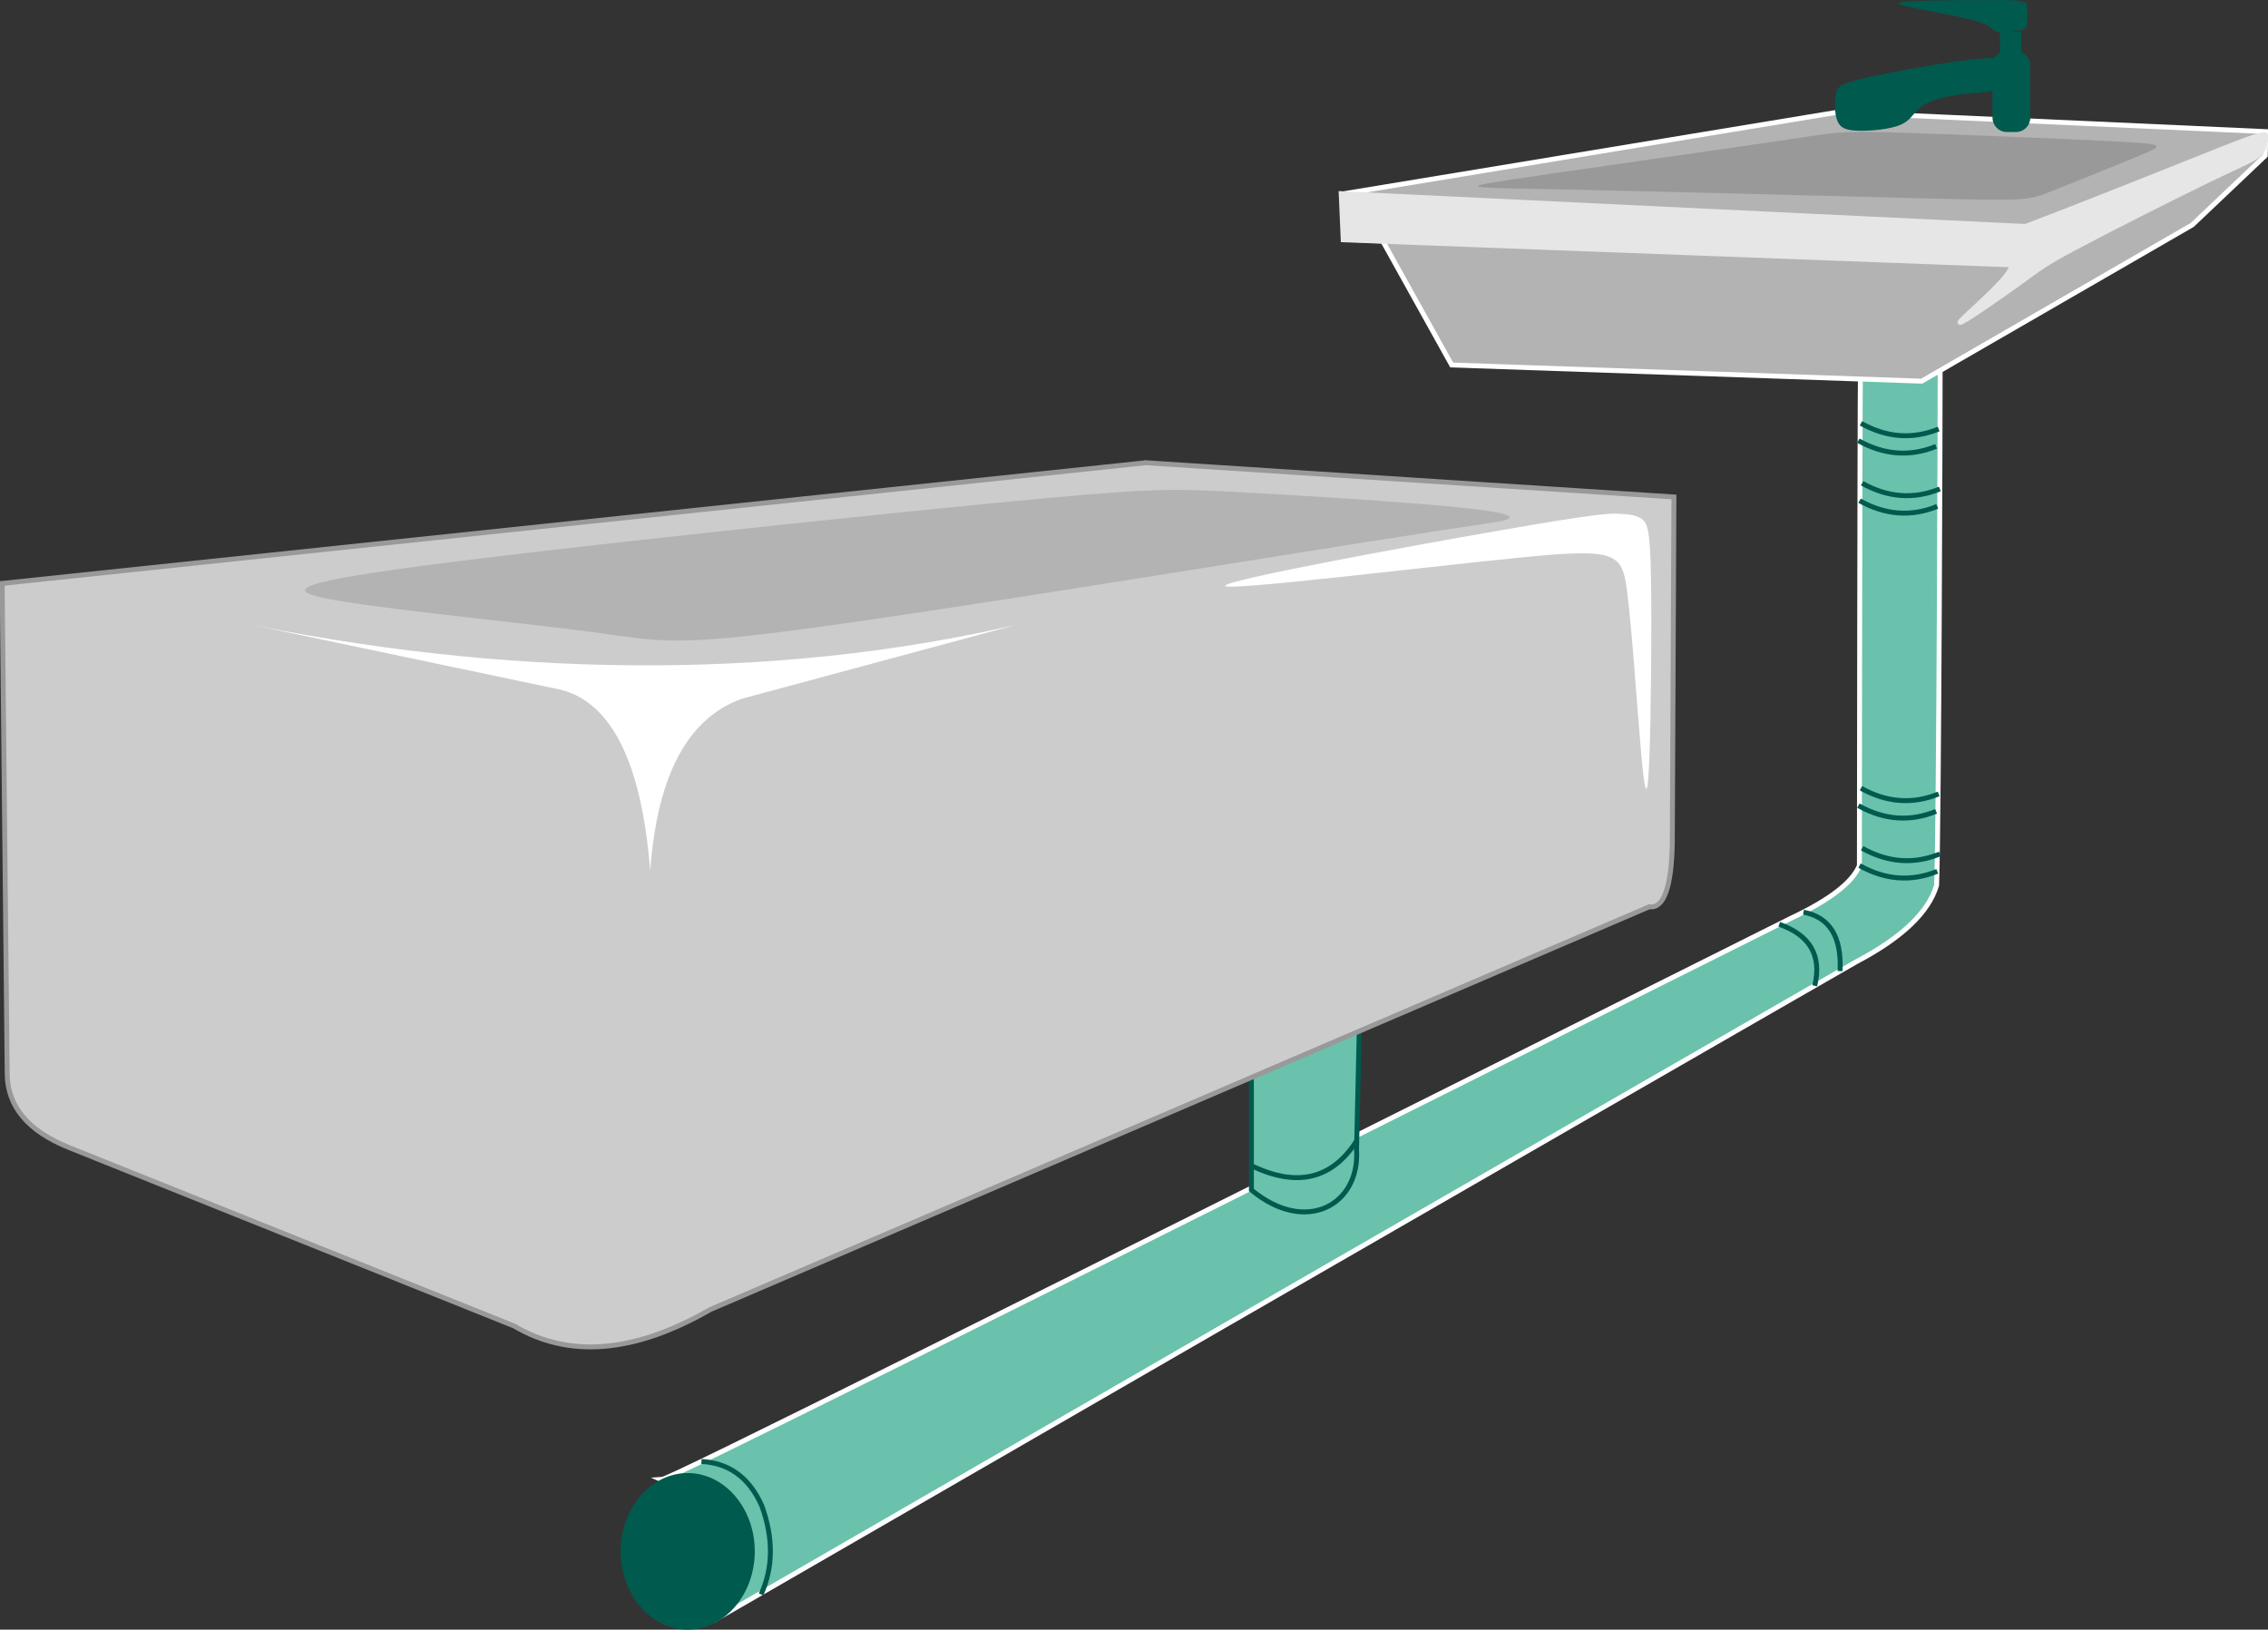 <svg width="263" height="189" viewBox="0 0 263 189" fill="none" xmlns="http://www.w3.org/2000/svg">
<rect x="0" y="0" width="263" height="189" fill="#333333" stroke="none"/>
<g clip-path="url(#clip0_358_8574)">
<path fill-rule="evenodd" clip-rule="evenodd" d="M76.705 171.617L82.957 187.821C173.645 135.423 215.24 111.552 215.24 111.552C220.554 108.755 223.658 105.795 224.57 102.671C224.854 95.787 224.991 44.146 224.983 43.036C218.817 42.821 215.738 42.717 215.738 42.717C215.661 49.395 215.618 100.391 215.618 100.391C214.818 102.344 212.178 104.383 207.681 106.5C114.826 152.926 77.694 171.566 76.688 171.609L76.705 171.617Z" fill="#6AC1AC" stroke="white" stroke-width="0.57" stroke-miterlimit="22.93"/>
<path fill-rule="evenodd" clip-rule="evenodd" d="M145.113 124.683C153.454 121.104 157.625 119.314 157.625 119.314C157.625 119.314 157.521 123.986 157.306 133.34C157.728 139.708 151.459 143.28 145.113 138.013V124.683Z" fill="#6AC1AC" stroke="#005A4D" stroke-width="0.57" stroke-miterlimit="22.93"/>
<path d="M145.113 135.19C150.384 137.746 154.46 136.782 157.332 132.299" stroke="#005A4D" stroke-width="0.57" stroke-miterlimit="22.93"/>
<path fill-rule="evenodd" clip-rule="evenodd" d="M79.75 189C84.032 189 87.523 184.921 87.523 179.921C87.523 174.921 84.032 170.843 79.75 170.843C75.467 170.843 71.976 174.921 71.976 179.921C71.976 184.921 75.467 189 79.75 189Z" fill="#005A4D"/>
<path d="M81.341 169.5C84.557 169.664 86.896 171.385 88.34 174.646C89.699 178.39 89.665 181.815 88.254 184.921" stroke="#005A4D" stroke-width="0.57" stroke-miterlimit="22.93"/>
<path d="M206.322 107.197C209.9 108.454 211.267 110.837 210.441 114.331" stroke="#005A4D" stroke-width="0.57" stroke-miterlimit="22.93"/>
<path d="M209.134 105.795C212.161 106.371 213.571 108.643 213.374 112.627" stroke="#005A4D" stroke-width="0.57" stroke-miterlimit="22.93"/>
<path d="M215.635 100.39C218.619 102.06 221.62 102.284 224.647 101.053" stroke="#005A4D" stroke-width="0.57" stroke-miterlimit="22.93"/>
<path d="M215.498 93.437C218.482 95.107 221.483 95.33 224.51 94.1" stroke="#005A4D" stroke-width="0.57" stroke-miterlimit="22.93"/>
<path d="M215.936 98.377C218.92 100.046 221.921 100.27 224.948 99.039" stroke="#005A4D" stroke-width="0.57" stroke-miterlimit="22.93"/>
<path d="M215.799 91.415C218.783 93.085 221.784 93.308 224.811 92.078" stroke="#005A4D" stroke-width="0.57" stroke-miterlimit="22.93"/>
<path d="M215.635 58.069C218.619 59.739 221.62 59.962 224.647 58.732" stroke="#005A4D" stroke-width="0.57" stroke-miterlimit="22.93"/>
<path d="M215.498 51.107C218.482 52.777 221.483 53.001 224.51 51.77" stroke="#005A4D" stroke-width="0.57" stroke-miterlimit="22.93"/>
<path d="M215.936 56.047C218.92 57.716 221.921 57.94 224.948 56.709" stroke="#005A4D" stroke-width="0.57" stroke-miterlimit="22.93"/>
<path d="M215.799 49.094C218.783 50.763 221.784 50.987 224.811 49.756" stroke="#005A4D" stroke-width="0.57" stroke-miterlimit="22.93"/>
<path fill-rule="evenodd" clip-rule="evenodd" d="M132.824 53.672C44.441 63 0.249 67.664 0.249 67.664C0.636 105.597 0.834 124.563 0.834 124.563C0.877 128.341 3.268 131.18 7.989 133.082C42.412 146.885 59.627 153.787 59.627 153.787C65.999 157.564 73.593 156.928 82.39 151.868C154.967 120.733 191.248 105.166 191.248 105.166C192.916 105.399 193.81 102.972 193.922 97.895C194.051 71.055 194.111 57.639 194.111 57.639C153.256 54.988 132.833 53.663 132.833 53.663L132.824 53.672Z" fill="#CCCCCC" stroke="#999999" stroke-width="0.57" stroke-miterlimit="22.93"/>
<path fill-rule="evenodd" clip-rule="evenodd" d="M27 72C52.385 77.335 65.078 80.003 65.078 80.003C70.977 81.552 74.416 88.557 75.397 101.009C76.205 89.908 79.765 83.247 86.068 81.027C107.223 75.322 117.791 72.473 117.791 72.473C89.56 78.996 58.164 78.609 27 72.009V72Z" fill="white"/>
<path fill-rule="evenodd" clip-rule="evenodd" d="M115.316 58.344C97.774 60.057 65.131 63.482 48.904 65.633C32.677 67.784 32.875 68.662 39.961 69.79C47.047 70.917 61.02 72.285 68.708 73.309C76.387 74.342 77.78 75.03 93.758 72.879C109.735 70.728 140.306 65.736 156.378 63.189C172.441 60.642 174.006 60.547 174.746 60.255C175.477 59.962 175.382 59.472 169.079 58.835C162.776 58.198 150.264 57.415 142.791 57.028C135.318 56.641 132.867 56.641 115.325 58.344H115.316Z" fill="#B3B3B3"/>
<path fill-rule="evenodd" clip-rule="evenodd" d="M142.103 67.948C141.613 67.363 162.827 63.447 174.066 61.494C185.306 59.541 186.578 59.541 187.696 59.584C188.823 59.635 189.794 59.73 190.431 60.22C191.067 60.711 191.359 61.589 191.454 67.217C191.549 72.844 191.454 83.205 191.256 88.102C191.058 92.99 190.766 92.405 190.328 87.568C189.889 82.724 189.304 73.628 188.711 68.834C188.126 64.041 187.541 63.551 176.156 64.678C164.771 65.805 142.584 68.542 142.094 67.957L142.103 67.948Z" fill="white"/>
<path fill-rule="evenodd" clip-rule="evenodd" d="M222.841 44.206L254.22 26.083L262.682 18.054L262.751 15.266L213.047 13.02L156.18 22.409L156.412 27.761L160.342 27.95L168.339 42.33L222.841 44.206Z" fill="#B3B3B3" stroke="white" stroke-width="0.57" stroke-miterlimit="22.93"/>
<path fill-rule="evenodd" clip-rule="evenodd" d="M234.889 26.264L155.526 22.46L155.759 27.812L233.367 30.721C233.247 31.091 232.997 31.539 232.567 32.081C231.019 34.026 227.081 37.278 227.287 37.399C227.494 37.519 231.845 34.499 234.192 32.804C236.531 31.108 236.867 30.73 240.676 28.699C244.486 26.668 251.769 22.985 256.009 20.928C260.257 18.88 261.469 18.458 262.088 17.787C262.708 17.116 262.733 16.187 262.742 15.722C262.748 15.412 261.22 15.868 258.159 17.09C253.558 18.923 244.365 22.598 239.395 24.525C237.159 25.394 235.775 25.911 234.898 26.255L234.889 26.264Z" fill="#E6E6E6" stroke="#E6E6E6" stroke-width="0.57" stroke-miterlimit="22.93"/>
<path fill-rule="evenodd" clip-rule="evenodd" d="M205.445 16.462C197.689 17.615 182.15 19.775 175.339 20.816C168.528 21.849 170.455 21.754 181.806 21.986C193.157 22.219 213.933 22.778 224.449 23.036C234.958 23.295 235.207 23.243 237.907 22.176C240.608 21.109 245.767 19.026 248.398 17.925C251.021 16.815 251.116 16.694 244.821 16.376C238.527 16.057 225.843 15.55 219.514 15.36C213.184 15.171 213.219 15.309 205.462 16.462H205.445Z" fill="#999999"/>
<path d="M233.771 5.912H232.713C231.797 5.912 231.054 6.656 231.054 7.573V13.648C231.054 14.566 231.797 15.309 232.713 15.309H233.771C234.688 15.309 235.431 14.566 235.431 13.648V7.573C235.431 6.656 234.688 5.912 233.771 5.912Z" fill="#005A4D"/>
<path d="M234.098 3.916H232.206V7.581H234.098V3.916Z" fill="#005A4D" stroke="#005A4D" stroke-width="0.57" stroke-miterlimit="22.93"/>
<path fill-rule="evenodd" clip-rule="evenodd" d="M234.021 3.511C234.322 3.528 234.786 3.554 234.984 2.969C235.181 2.384 235.095 1.196 235.061 0.603C235.032 0.207 234.167 0.009 232.464 0.009C229.91 0.009 224.794 0.009 222.231 0.112C219.668 0.215 219.651 0.413 221.405 0.809C223.16 1.205 226.677 1.79 228.594 2.289C230.512 2.788 230.813 3.184 231.148 3.442C231.484 3.7 231.845 3.812 232.18 3.873C232.516 3.933 232.834 3.933 233.04 3.855C233.247 3.787 233.341 3.649 233.462 3.58C233.582 3.511 233.711 3.511 234.012 3.52L234.021 3.511Z" fill="#005A4D"/>
<path fill-rule="evenodd" clip-rule="evenodd" d="M229.454 6.816C226.066 7.117 219.926 8.236 216.684 8.958C213.434 9.681 213.081 10 212.901 10.877C212.72 11.746 212.72 13.175 213.064 14.018C213.399 14.862 214.079 15.12 215.506 15.163C216.934 15.197 219.101 15.008 220.33 14.5C221.56 13.992 221.835 13.158 222.644 12.495C223.443 11.833 224.768 11.351 226.616 11.067C228.474 10.783 230.864 10.697 232.146 10.327C233.427 9.948 233.599 9.285 233.745 8.778C233.891 8.27 234.003 7.926 233.745 7.487C233.487 7.048 232.86 6.523 229.471 6.816H229.454Z" fill="#005A4D"/>
</g>
<defs>
<clipPath id="clip0_358_8574">
<rect width="263" height="189" fill="white"/>
</clipPath>
</defs>
</svg>
